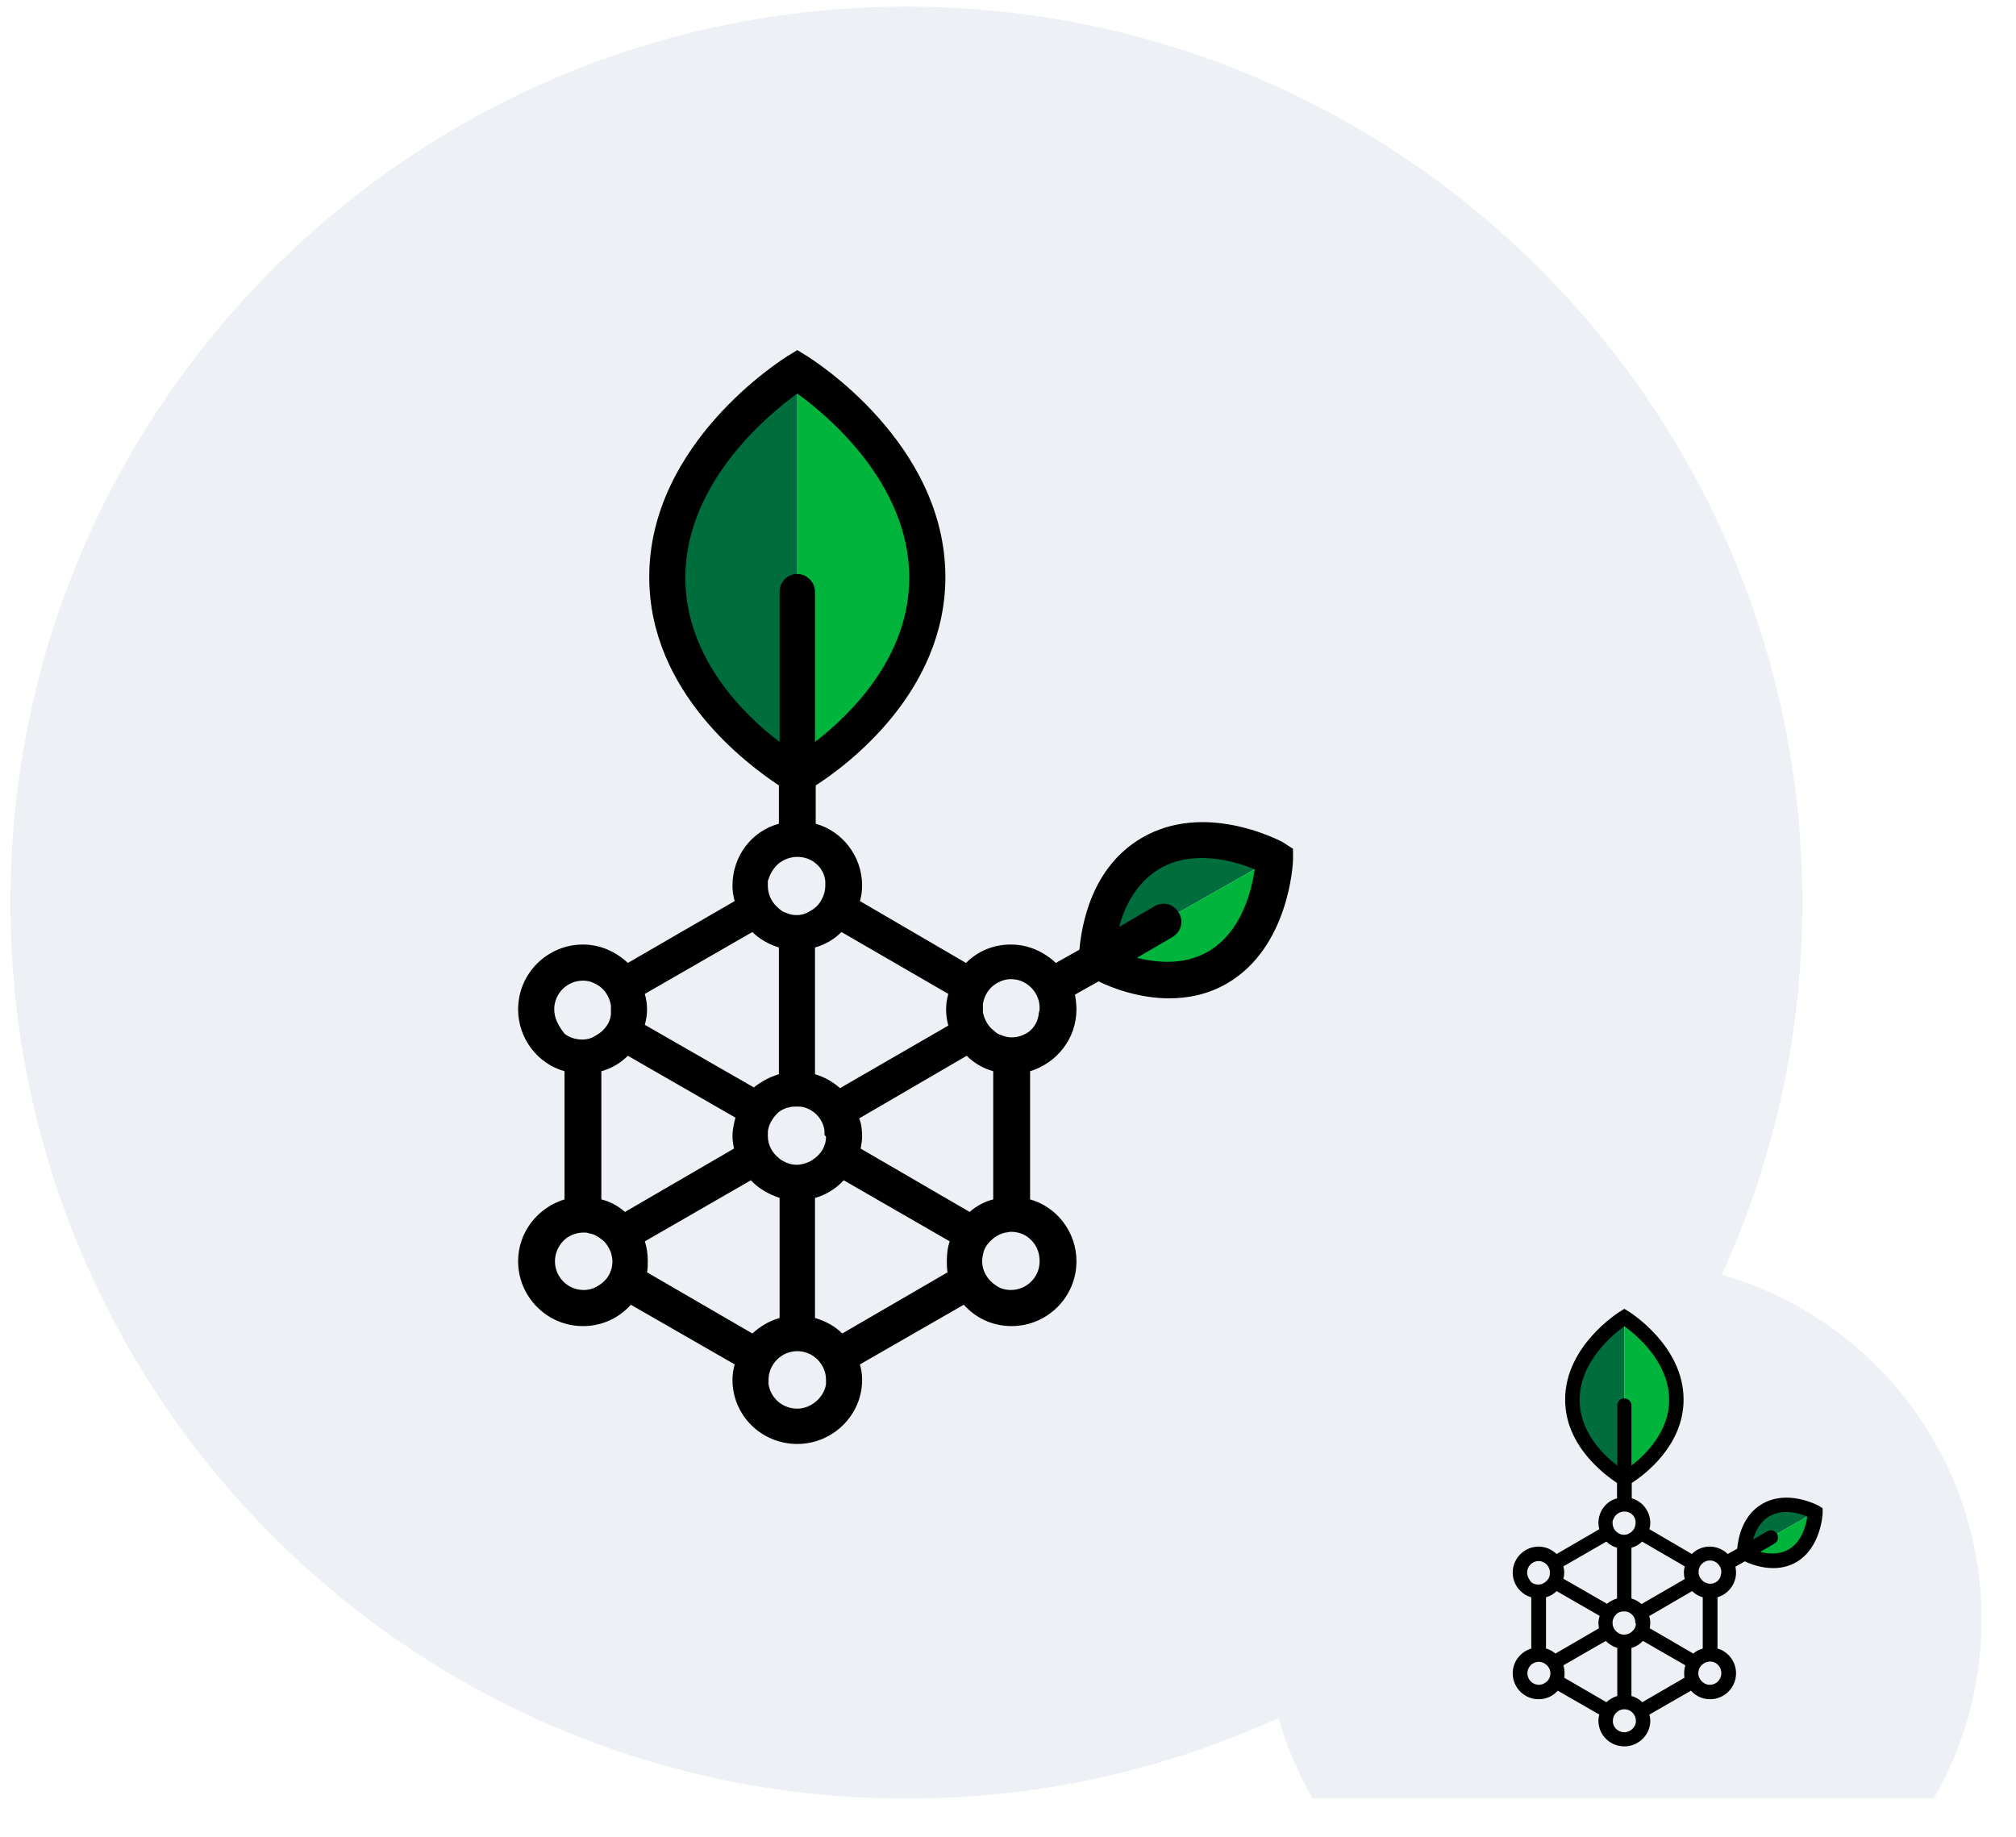 <svg width="45" height="41" viewBox="0 0 45 41" fill="none" xmlns="http://www.w3.org/2000/svg">
<g clip-path="url(#clip0_10661_62745)">
<path d="M20.232 40.148C31.278 40.148 40.232 31.194 40.232 20.148C40.232 9.102 31.278 0.148 20.232 0.148C9.186 0.148 0.232 9.102 0.232 20.148C0.232 31.194 9.186 40.148 20.232 40.148Z" fill="#EDF0F4"/>
<path d="M17.797 17.236V8.357C17.797 8.357 14.92 9.787 14.92 12.829C14.92 15.871 17.797 17.236 17.797 17.236Z" fill="#006E3C"/>
<path d="M17.797 8.357C17.797 8.357 20.674 9.787 20.674 12.829C20.674 15.871 17.797 17.236 17.797 17.236V8.357Z" fill="#00B43C"/>
<path d="M24.489 21.396L28.435 19.16C28.435 19.16 27.07 18.239 25.722 19.012C24.374 19.784 24.489 21.396 24.489 21.396Z" fill="#006E3C"/>
<path d="M28.435 19.16C28.435 19.16 28.517 20.804 27.169 21.56C25.821 22.333 24.489 21.396 24.489 21.396L28.435 19.16Z" fill="#00B43C"/>
<path fill-rule="evenodd" clip-rule="evenodd" d="M28.625 18.794L28.632 18.798L28.862 18.946V19.192C28.862 19.258 28.78 21.149 27.383 21.955C26.955 22.201 26.511 22.284 26.1 22.284C25.426 22.284 24.818 22.053 24.522 21.905L23.995 22.201C24.012 22.3 24.028 22.415 24.028 22.53C24.028 23.188 23.584 23.73 22.993 23.911V26.772C23.584 26.936 24.028 27.496 24.028 28.153C24.028 28.959 23.371 29.6 22.581 29.6C22.154 29.6 21.776 29.419 21.513 29.123L19.195 30.455C19.227 30.57 19.244 30.685 19.244 30.8C19.244 31.59 18.586 32.231 17.797 32.231C16.991 32.231 16.35 31.59 16.35 30.8C16.35 30.685 16.366 30.57 16.399 30.455L14.081 29.123C13.818 29.419 13.44 29.6 13.012 29.6C12.207 29.6 11.565 28.942 11.565 28.153C11.565 27.496 12.009 26.953 12.601 26.772V23.911C12.009 23.747 11.565 23.188 11.565 22.53C11.565 21.724 12.223 21.083 13.012 21.083C13.407 21.083 13.752 21.248 14.015 21.494L16.399 20.113C16.366 19.998 16.35 19.883 16.35 19.768C16.35 19.11 16.777 18.551 17.386 18.387V17.532C16.695 17.071 14.492 15.46 14.492 12.879C14.492 9.886 17.452 8.028 17.583 7.946L17.797 7.815L18.011 7.946C18.142 8.028 21.102 9.886 21.102 12.879C21.102 15.46 18.898 17.088 18.208 17.532V18.387C18.8 18.551 19.244 19.11 19.244 19.768C19.244 19.883 19.227 19.998 19.195 20.113L21.562 21.494C21.825 21.231 22.171 21.083 22.565 21.083C22.96 21.083 23.305 21.248 23.568 21.494L24.094 21.198C24.143 20.656 24.357 19.357 25.492 18.699C26.873 17.896 28.491 18.725 28.625 18.794ZM22.581 23.155C22.73 23.155 22.861 23.106 22.976 23.023C23.091 22.925 23.174 22.793 23.19 22.596C23.206 22.563 23.206 22.53 23.206 22.497C23.206 22.234 23.042 22.004 22.812 21.905C22.746 21.873 22.647 21.856 22.565 21.856C22.483 21.856 22.401 21.873 22.335 21.905C22.121 21.988 21.973 22.185 21.94 22.415V22.497V22.596C21.973 22.76 22.055 22.908 22.187 23.007C22.236 23.056 22.286 23.089 22.351 23.106C22.434 23.139 22.499 23.155 22.581 23.155ZM23.206 28.153C23.206 28.515 22.91 28.794 22.565 28.794C22.45 28.794 22.319 28.762 22.236 28.696C22.055 28.581 21.924 28.383 21.924 28.153V28.137C21.924 28.071 21.94 28.005 21.957 27.939C21.99 27.824 22.072 27.726 22.171 27.643C22.253 27.578 22.351 27.528 22.45 27.512C22.465 27.512 22.48 27.509 22.496 27.505C22.516 27.5 22.538 27.495 22.565 27.495C22.713 27.495 22.861 27.545 22.96 27.627C23.124 27.759 23.206 27.939 23.206 28.153ZM21.644 27.052C21.792 26.92 21.973 26.822 22.17 26.772V23.911C21.94 23.846 21.743 23.73 21.578 23.566L19.178 24.964C19.227 25.079 19.244 25.227 19.244 25.358C19.244 25.444 19.231 25.518 19.217 25.601L19.211 25.638L21.644 27.052ZM17.797 31.442C17.468 31.442 17.205 31.212 17.155 30.899V30.8C17.155 30.537 17.32 30.307 17.55 30.209C17.632 30.176 17.715 30.159 17.797 30.159C17.879 30.159 17.961 30.176 18.043 30.209C18.273 30.307 18.438 30.537 18.438 30.8V30.899C18.389 31.195 18.109 31.442 17.797 31.442ZM13.95 27.052L16.383 25.638C16.367 25.556 16.35 25.457 16.35 25.358C16.35 25.21 16.383 25.079 16.416 24.947L14.015 23.566C13.851 23.73 13.654 23.846 13.423 23.911V26.772C13.621 26.822 13.802 26.92 13.95 27.052ZM13.67 28.153C13.67 28.384 13.555 28.581 13.357 28.696C13.259 28.762 13.144 28.794 13.029 28.794C12.667 28.794 12.387 28.499 12.387 28.153C12.387 27.956 12.486 27.759 12.634 27.644C12.749 27.561 12.881 27.512 13.029 27.512C13.062 27.512 13.111 27.512 13.144 27.529C13.259 27.545 13.341 27.594 13.423 27.66C13.522 27.726 13.588 27.841 13.637 27.956C13.653 28.022 13.67 28.087 13.67 28.153ZM13.012 21.889C12.667 21.889 12.371 22.169 12.371 22.53C12.371 22.728 12.47 22.909 12.601 23.073C12.7 23.155 12.848 23.204 12.996 23.204C13.078 23.204 13.16 23.188 13.226 23.155C13.292 23.122 13.341 23.089 13.39 23.056L13.39 23.056C13.522 22.958 13.621 22.81 13.637 22.645V22.547V22.448C13.604 22.218 13.456 22.021 13.242 21.938C13.177 21.905 13.095 21.889 13.012 21.889ZM17.402 19.258C17.517 19.176 17.649 19.127 17.797 19.127C17.945 19.127 18.093 19.176 18.191 19.258C18.323 19.357 18.405 19.505 18.422 19.669V19.768C18.422 19.965 18.323 20.163 18.175 20.278L18.175 20.278C18.126 20.311 18.076 20.343 18.011 20.376C17.945 20.409 17.863 20.426 17.78 20.426C17.698 20.426 17.616 20.409 17.55 20.376C17.484 20.36 17.435 20.327 17.386 20.278C17.238 20.163 17.139 19.982 17.139 19.768V19.669C17.188 19.505 17.271 19.357 17.402 19.258ZM18.191 25.851C18.339 25.736 18.438 25.572 18.438 25.375C18.438 25.375 18.438 25.358 18.405 25.342C18.405 25.276 18.405 25.21 18.389 25.161C18.356 25.029 18.274 24.914 18.175 24.832C18.109 24.783 18.027 24.733 17.945 24.717C17.895 24.7 17.846 24.7 17.78 24.7C17.715 24.7 17.665 24.7 17.616 24.717C17.517 24.733 17.435 24.783 17.369 24.832C17.271 24.931 17.188 25.046 17.155 25.177C17.139 25.227 17.139 25.276 17.139 25.342V25.358C17.139 25.555 17.238 25.736 17.386 25.851C17.419 25.884 17.451 25.901 17.484 25.917C17.567 25.966 17.665 25.999 17.78 25.999C17.895 25.999 17.994 25.966 18.093 25.917C18.109 25.909 18.126 25.896 18.142 25.884L18.142 25.884C18.159 25.872 18.175 25.86 18.191 25.851ZM21.168 22.185C21.135 22.3 21.118 22.415 21.118 22.53C21.118 22.645 21.135 22.777 21.168 22.892L18.75 24.289C18.586 24.142 18.405 24.043 18.192 23.977V21.149C18.422 21.083 18.619 20.968 18.783 20.804L21.168 22.185ZM17.797 8.785C17.156 9.245 15.298 10.774 15.298 12.895C15.298 14.671 16.597 15.953 17.402 16.562V13.208C17.402 12.994 17.567 12.813 17.797 12.813C18.011 12.813 18.192 12.994 18.192 13.208V16.562C18.981 15.953 20.296 14.671 20.296 12.895C20.296 10.774 18.438 9.245 17.797 8.785ZM16.794 20.804C16.959 20.968 17.172 21.083 17.386 21.149V23.977C17.172 24.043 16.991 24.142 16.827 24.273L14.393 22.875C14.426 22.76 14.443 22.645 14.443 22.53C14.443 22.415 14.426 22.3 14.393 22.185L16.794 20.804ZM14.459 28.153C14.459 28.235 14.459 28.318 14.443 28.4L16.794 29.765C16.975 29.6 17.172 29.485 17.402 29.419V26.739C17.156 26.657 16.926 26.525 16.761 26.345L14.393 27.709C14.443 27.857 14.459 28.005 14.459 28.153ZM18.8 29.765C18.635 29.6 18.422 29.485 18.192 29.419V26.739C18.438 26.673 18.668 26.525 18.833 26.345L21.2 27.709C21.151 27.841 21.135 27.989 21.135 28.153C21.135 28.235 21.135 28.318 21.151 28.4L18.8 29.765ZM25.377 21.379C25.837 21.494 26.429 21.544 26.955 21.247C27.728 20.804 27.942 19.85 28.007 19.406C27.58 19.225 26.643 18.946 25.886 19.39C25.36 19.702 25.097 20.245 24.982 20.689L25.771 20.228C25.968 20.113 26.199 20.179 26.314 20.376C26.429 20.573 26.363 20.804 26.166 20.919L25.377 21.379Z" fill="black"/>
<g filter="url(#filter0_d_10661_62745)">
<g filter="url(#filter1_d_10661_62745)">
<path d="M36.232 40.148C40.651 40.148 44.232 36.566 44.232 32.148C44.232 27.729 40.651 24.148 36.232 24.148C31.814 24.148 28.232 27.729 28.232 32.148C28.232 36.566 31.814 40.148 36.232 40.148Z" fill="#EDF0F4"/>
</g>
<path d="M36.258 30.983V27.431C36.258 27.431 35.107 28.004 35.107 29.22C35.107 30.437 36.258 30.983 36.258 30.983Z" fill="#006E3C"/>
<path d="M36.258 27.431C36.258 27.431 37.409 28.004 37.409 29.22C37.409 30.437 36.258 30.983 36.258 30.983V27.431Z" fill="#00B43C"/>
<path d="M38.935 32.647L40.513 31.753C40.513 31.753 39.967 31.384 39.428 31.694C38.889 32.003 38.935 32.647 38.935 32.647Z" fill="#006E3C"/>
<path d="M40.513 31.753C40.513 31.753 40.546 32.41 40.007 32.713C39.467 33.022 38.935 32.647 38.935 32.647L40.513 31.753Z" fill="#00B43C"/>
<path fill-rule="evenodd" clip-rule="evenodd" d="M40.59 31.607L40.592 31.608L40.684 31.667V31.766C40.684 31.792 40.651 32.548 40.093 32.871C39.922 32.969 39.744 33.002 39.58 33.002C39.31 33.002 39.066 32.91 38.948 32.851L38.738 32.969C38.744 33.009 38.751 33.055 38.751 33.101C38.751 33.364 38.573 33.581 38.337 33.653V34.798C38.573 34.863 38.751 35.087 38.751 35.35C38.751 35.672 38.488 35.929 38.172 35.929C38.001 35.929 37.85 35.856 37.745 35.738L36.817 36.271C36.83 36.317 36.837 36.363 36.837 36.409C36.837 36.725 36.574 36.981 36.258 36.981C35.936 36.981 35.679 36.725 35.679 36.409C35.679 36.363 35.686 36.317 35.699 36.271L34.772 35.738C34.667 35.856 34.515 35.929 34.344 35.929C34.022 35.929 33.766 35.666 33.766 35.35C33.766 35.087 33.943 34.87 34.18 34.798V33.653C33.943 33.587 33.766 33.364 33.766 33.101C33.766 32.779 34.029 32.522 34.344 32.522C34.502 32.522 34.64 32.588 34.746 32.687L35.699 32.134C35.686 32.088 35.679 32.042 35.679 31.996C35.679 31.733 35.85 31.509 36.094 31.444V31.102C35.818 30.917 34.936 30.273 34.936 29.24C34.936 28.043 36.12 27.3 36.173 27.267L36.258 27.215L36.344 27.267C36.396 27.3 37.58 28.043 37.58 29.24C37.58 30.273 36.699 30.924 36.423 31.102V31.444C36.659 31.509 36.837 31.733 36.837 31.996C36.837 32.042 36.83 32.088 36.817 32.134L37.764 32.687C37.87 32.581 38.008 32.522 38.166 32.522C38.323 32.522 38.461 32.588 38.567 32.687L38.777 32.568C38.797 32.351 38.882 31.831 39.336 31.568C39.889 31.247 40.536 31.579 40.59 31.607ZM38.172 33.351C38.231 33.351 38.284 33.331 38.33 33.298C38.376 33.259 38.409 33.206 38.415 33.127C38.422 33.114 38.422 33.101 38.422 33.088C38.422 32.982 38.356 32.89 38.264 32.851C38.238 32.838 38.198 32.831 38.166 32.831C38.133 32.831 38.1 32.838 38.074 32.851C37.988 32.884 37.929 32.963 37.916 33.055V33.088V33.127C37.929 33.193 37.962 33.252 38.014 33.292C38.034 33.311 38.054 33.324 38.08 33.331C38.113 33.344 38.139 33.351 38.172 33.351ZM38.422 35.35C38.422 35.495 38.304 35.607 38.166 35.607C38.12 35.607 38.067 35.593 38.034 35.567C37.962 35.521 37.909 35.442 37.909 35.35V35.343C37.909 35.317 37.916 35.291 37.922 35.265C37.935 35.219 37.968 35.179 38.008 35.146C38.041 35.12 38.08 35.1 38.12 35.094C38.125 35.094 38.131 35.092 38.138 35.091L38.138 35.091C38.146 35.089 38.155 35.087 38.166 35.087C38.225 35.087 38.284 35.107 38.323 35.14C38.389 35.192 38.422 35.265 38.422 35.35ZM37.797 34.91C37.856 34.857 37.929 34.818 38.008 34.798V33.653C37.916 33.627 37.837 33.581 37.771 33.515L36.811 34.074C36.83 34.12 36.837 34.179 36.837 34.232C36.837 34.267 36.832 34.296 36.826 34.329L36.824 34.344L37.797 34.91ZM36.258 36.666C36.127 36.666 36.021 36.573 36.002 36.449V36.409C36.002 36.304 36.067 36.212 36.16 36.172C36.192 36.159 36.225 36.153 36.258 36.153C36.291 36.153 36.324 36.159 36.357 36.172C36.449 36.212 36.515 36.304 36.515 36.409V36.449C36.495 36.567 36.383 36.666 36.258 36.666ZM34.719 34.91L35.693 34.344C35.686 34.311 35.679 34.272 35.679 34.232C35.679 34.173 35.693 34.12 35.706 34.068L34.746 33.515C34.68 33.581 34.601 33.627 34.509 33.653V34.798C34.588 34.818 34.66 34.857 34.719 34.91ZM34.607 35.35C34.607 35.442 34.561 35.521 34.482 35.567C34.443 35.593 34.397 35.607 34.351 35.607C34.206 35.607 34.094 35.488 34.094 35.35C34.094 35.271 34.134 35.192 34.193 35.146C34.239 35.113 34.292 35.094 34.351 35.094C34.364 35.094 34.384 35.094 34.397 35.1C34.443 35.107 34.476 35.127 34.509 35.153C34.548 35.179 34.575 35.225 34.594 35.271C34.601 35.297 34.607 35.324 34.607 35.35ZM34.344 32.844C34.206 32.844 34.088 32.956 34.088 33.101C34.088 33.18 34.127 33.252 34.18 33.318C34.219 33.351 34.279 33.37 34.338 33.37C34.371 33.37 34.404 33.364 34.43 33.351C34.456 33.338 34.476 33.325 34.496 33.311C34.548 33.272 34.588 33.213 34.594 33.147V33.107V33.068C34.581 32.976 34.522 32.897 34.436 32.864C34.41 32.851 34.377 32.844 34.344 32.844ZM36.1 31.792C36.146 31.759 36.199 31.739 36.258 31.739C36.317 31.739 36.377 31.759 36.416 31.792C36.469 31.831 36.502 31.891 36.508 31.956V31.996C36.508 32.075 36.469 32.154 36.409 32.2C36.39 32.213 36.37 32.226 36.344 32.239C36.317 32.252 36.284 32.259 36.252 32.259C36.219 32.259 36.186 32.252 36.16 32.239C36.133 32.233 36.113 32.219 36.094 32.2C36.035 32.154 35.995 32.081 35.995 31.996V31.956C36.015 31.891 36.048 31.831 36.1 31.792ZM36.416 34.429C36.475 34.383 36.515 34.317 36.515 34.239C36.515 34.239 36.515 34.232 36.502 34.225C36.502 34.199 36.502 34.173 36.495 34.153C36.482 34.1 36.449 34.054 36.409 34.022C36.383 34.002 36.35 33.982 36.317 33.975C36.298 33.969 36.278 33.969 36.252 33.969C36.225 33.969 36.206 33.969 36.186 33.975C36.146 33.982 36.113 34.002 36.087 34.022C36.048 34.061 36.015 34.107 36.002 34.16C35.995 34.179 35.995 34.199 35.995 34.225V34.232C35.995 34.311 36.035 34.383 36.094 34.429C36.107 34.442 36.12 34.449 36.133 34.456C36.166 34.475 36.206 34.488 36.252 34.488C36.298 34.488 36.337 34.475 36.377 34.456C36.383 34.452 36.39 34.447 36.396 34.442C36.403 34.438 36.409 34.432 36.416 34.429ZM37.606 32.963C37.593 33.009 37.587 33.055 37.587 33.101C37.587 33.147 37.593 33.2 37.606 33.246L36.64 33.805C36.574 33.745 36.502 33.706 36.416 33.68V32.548C36.508 32.522 36.587 32.476 36.653 32.41L37.606 32.963ZM36.258 27.603C36.002 27.787 35.259 28.398 35.259 29.247C35.259 29.957 35.778 30.47 36.1 30.713V29.372C36.1 29.286 36.166 29.214 36.258 29.214C36.344 29.214 36.416 29.286 36.416 29.372V30.713C36.732 30.47 37.258 29.957 37.258 29.247C37.258 28.398 36.515 27.787 36.258 27.603ZM35.857 32.41C35.923 32.476 36.008 32.522 36.094 32.548V33.68C36.008 33.706 35.936 33.745 35.87 33.798L34.897 33.239C34.91 33.193 34.916 33.147 34.916 33.101C34.916 33.055 34.91 33.009 34.897 32.963L35.857 32.41ZM34.923 35.35C34.923 35.383 34.923 35.416 34.916 35.449L35.857 35.995C35.929 35.929 36.008 35.883 36.1 35.856V34.784C36.002 34.752 35.91 34.699 35.844 34.627L34.897 35.172C34.916 35.232 34.923 35.291 34.923 35.35ZM36.659 35.995C36.594 35.929 36.508 35.883 36.416 35.856V34.784C36.515 34.758 36.607 34.699 36.672 34.627L37.62 35.172C37.6 35.225 37.593 35.284 37.593 35.35C37.593 35.383 37.593 35.416 37.6 35.449L36.659 35.995ZM39.29 32.641C39.474 32.687 39.711 32.706 39.921 32.588C40.23 32.41 40.316 32.029 40.342 31.851C40.171 31.779 39.796 31.667 39.494 31.845C39.283 31.97 39.178 32.187 39.132 32.364L39.448 32.18C39.527 32.134 39.619 32.16 39.665 32.239C39.711 32.318 39.685 32.41 39.606 32.456L39.29 32.641Z" fill="black"/>
</g>
</g>
<defs>
<filter id="filter0_d_10661_62745" x="20.232" y="18.148" width="32" height="32" filterUnits="userSpaceOnUse" color-interpolation-filters="sRGB">
<feFlood flood-opacity="0" result="BackgroundImageFix"/>
<feColorMatrix in="SourceAlpha" type="matrix" values="0 0 0 0 0 0 0 0 0 0 0 0 0 0 0 0 0 0 127 0" result="hardAlpha"/>
<feOffset dy="2"/>
<feGaussianBlur stdDeviation="4"/>
<feComposite in2="hardAlpha" operator="out"/>
<feColorMatrix type="matrix" values="0 0 0 0 0.11 0 0 0 0 0.176 0 0 0 0 0.369 0 0 0 0.05 0"/>
<feBlend mode="normal" in2="BackgroundImageFix" result="effect1_dropShadow_10661_62745"/>
<feBlend mode="normal" in="SourceGraphic" in2="effect1_dropShadow_10661_62745" result="shape"/>
</filter>
<filter id="filter1_d_10661_62745" x="20.232" y="18.148" width="32" height="32" filterUnits="userSpaceOnUse" color-interpolation-filters="sRGB">
<feFlood flood-opacity="0" result="BackgroundImageFix"/>
<feColorMatrix in="SourceAlpha" type="matrix" values="0 0 0 0 0 0 0 0 0 0 0 0 0 0 0 0 0 0 127 0" result="hardAlpha"/>
<feOffset dy="2"/>
<feGaussianBlur stdDeviation="4"/>
<feComposite in2="hardAlpha" operator="out"/>
<feColorMatrix type="matrix" values="0 0 0 0 0.11 0 0 0 0 0.176 0 0 0 0 0.369 0 0 0 0.1 0"/>
<feBlend mode="normal" in2="BackgroundImageFix" result="effect1_dropShadow_10661_62745"/>
<feBlend mode="normal" in="SourceGraphic" in2="effect1_dropShadow_10661_62745" result="shape"/>
</filter>
<clipPath id="clip0_10661_62745">
<rect width="44" height="40" fill="white" transform="translate(0.232 0.148)"/>
</clipPath>
</defs>
</svg>
